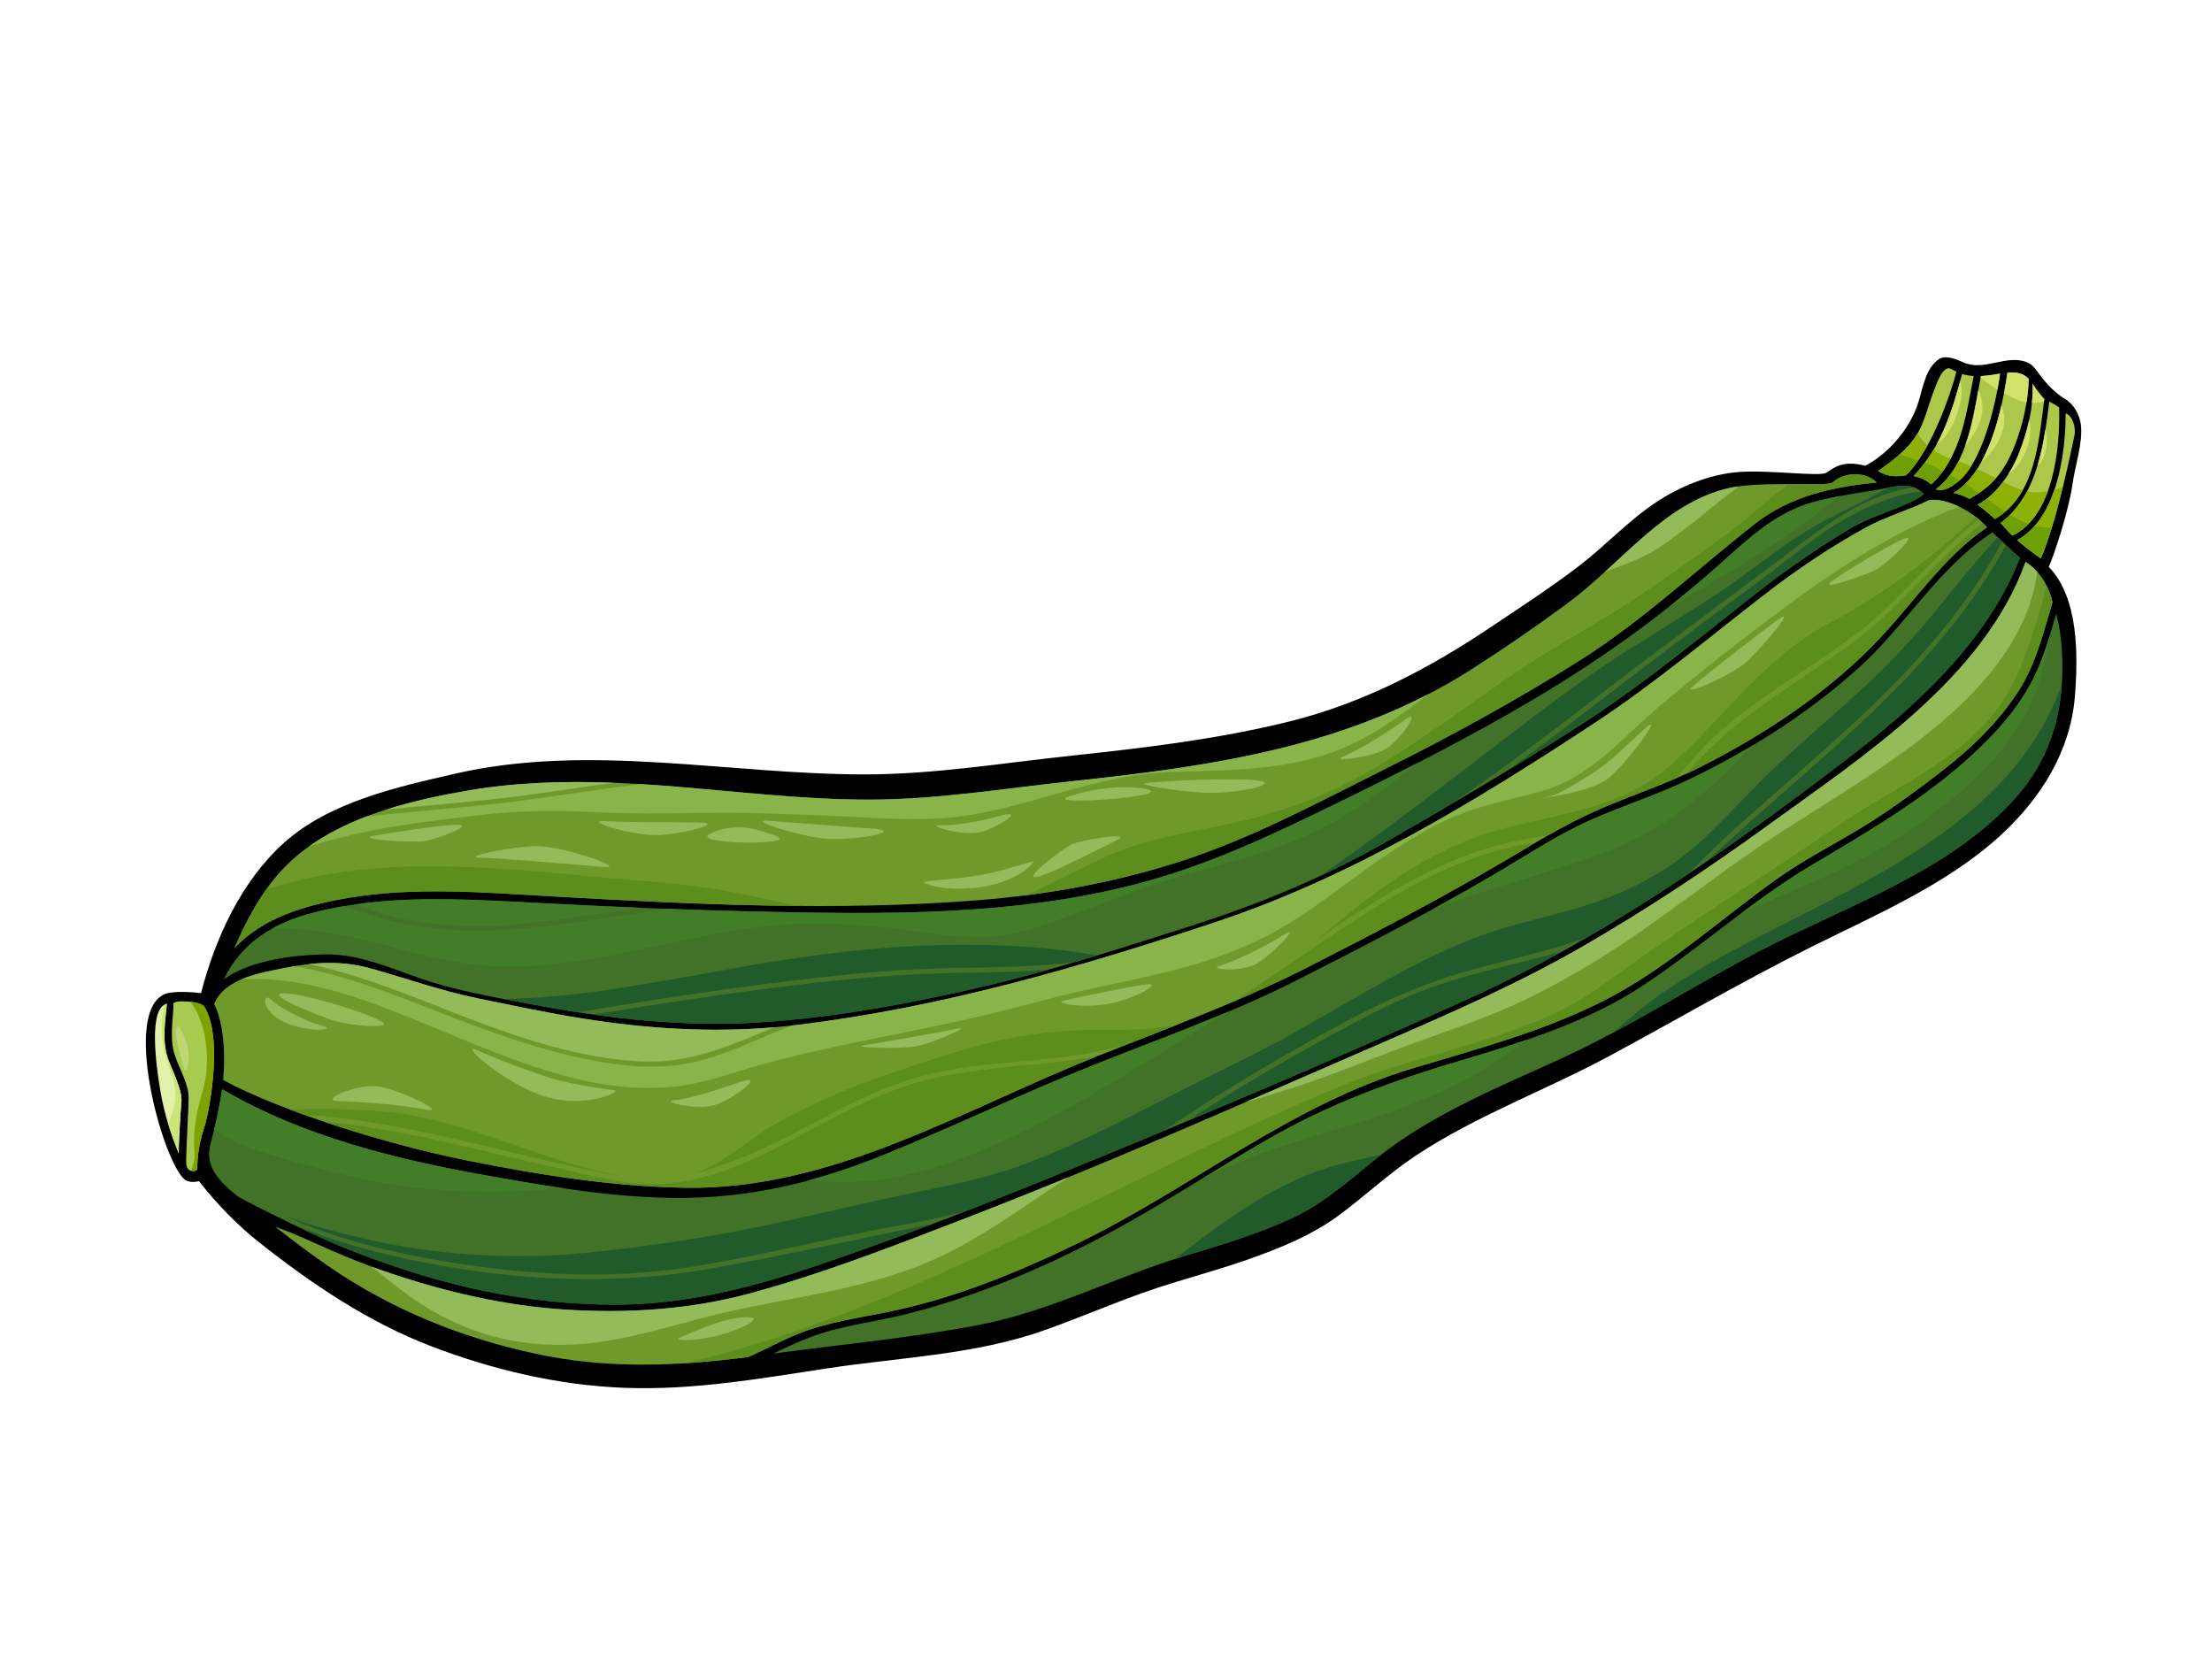 <?xml version="1.0" encoding="utf-8"?>
<!-- Generator: Adobe Illustrator 17.0.0, SVG Export Plug-In . SVG Version: 6.00 Build 0)  -->
<!DOCTYPE svg PUBLIC "-//W3C//DTD SVG 1.1//EN" "http://www.w3.org/Graphics/SVG/1.1/DTD/svg11.dtd">
<svg version="1.1" id="Layer_1" xmlns="http://www.w3.org/2000/svg" xmlns:xlink="http://www.w3.org/1999/xlink" x="0px" y="0px"
	 width="800px" height="600px" viewBox="0 0 800 600" enable-background="new 0 0 800 600" xml:space="preserve">
<g>
	<path d="M59.7,359.485c3.522-1.404,12.65-0.405,13.005-0.301c5.121-19.836,14.513-40.411,29.945-54.313
		c16.495-14.86,40.881-20.227,61.935-25.055c48.808-11.199,99.266,0.336,148.559,0.257c24.981-0.035,49.844-4.175,74.649-6.811
		c26.298-2.797,52.582-5.929,78.306-12.274c26.717-6.6,50.568-19.069,73.3-34.341c10.643-7.145,21.395-14.099,31.582-21.895
		c9.61-7.358,17.744-16.28,27.854-23.031c8.574-5.724,19.164-10.071,29.497-10.97c11.099-0.964,29.8,1.789,32.268,0.181
		c2.474-1.608,5.669-4.661,13.963-2.486c7.661-3.887,16.136-12.786,19.335-23.251c1.555-5.074,2.583-12.114,7.351-15.298
		c2.576-1.714,6.621,0.206,8.901,1.203c7.518,3.294,15.474-3.051,22.857-0.109c1.902,0.755,2.752,1.916,4.223,3.917
		c1.473,2.006,5.027,6.689,9.605,9.36c3.19,1.86,5.315,5.808,5.748,9.355c0.786,6.44-2.141,14.945-3.012,21.302
		c-1.349,9.862-6.732,25.927-8.604,30.101c10.896,11.19,10.604,32.286,9.45,46.77c-1.573,19.706-12.054,36.477-26.262,49.74
		c-19.352,18.061-45.758,29.309-69.18,40.983c-24.676,12.297-48.42,26.191-72.681,39.271
		c-23.107,12.457-48.112,21.536-70.096,36.048c-9.743,6.431-18.318,14.537-27.685,21.483c-9.956,7.39-21.385,12.008-32.998,16.12
		c-11.496,4.068-23.338,7.071-34.886,10.986c-13.117,4.439-25.82,10.048-38.879,14.662c-25.232,8.924-51.884,9.756-78.107,13.736
		c-24.423,3.707-48.985,8.053-73.775,7.103c-23.861-0.908-47.624-6.501-69.861-15.022c-22.928-8.785-43.257-22.551-62.416-37.696
		c-6.994-5.528-14.784-13.24-21.631-22.034c-1.745,0.489-4.102,0.373-5.222-0.609C58.565,419.465,44.034,365.747,59.7,359.485z"/>
	<path fill="#6F9A2B" d="M662.781,174.487c-1.77,1.58-24.722-0.618-36.892,1.907c-11.808,2.449-22.076,9.61-31.028,17.334
		c-9.647,8.324-18.272,17.345-28.602,24.94c-11.095,8.159-22.558,16.041-34.168,23.447c-43.737,27.912-93.268,34.955-143.863,40.36
		c-24.757,2.643-49.583,6.772-74.52,6.726c-24.503-0.046-48.853-3.16-73.253-5.027c-23.844-1.812-47.956-2.305-71.598,1.8
		c-23.384,4.061-50.345,10.835-66.961,28.741c-7.456,8.034-12.676,17.952-17.1,28.167c10.346-11.002,25.468-15.471,40.928-18.11
		c24.349-4.161,50.112-1.944,74.612-0.558c50.96,2.88,102.644,5.407,153.603,1.346c24.899-1.983,49.54-6.445,73.317-14.162
		c25.627-8.322,49.867-21.372,73.908-33.407c23.929-11.973,47.425-24.798,70.064-39.074c23.072-14.549,42.192-32.826,63.546-49.543
		c12.747-9.985,28.229-13.393,43.976-14.829C675.06,170.613,667.357,170.391,662.781,174.487z"/>
	<path fill="#427128" d="M80.918,354.17c10.025-7.175,26.186-8.836,36.97-9.005c11.747-0.183,23.372,4.958,34.263,8.729
		c12.897,4.469,26.592,6.732,39.971,9.299c27.266,5.234,55.198,8.361,82.966,6.547c27.302-1.779,54.792-6.899,81.381-13.145
		c24.92-5.848,49.486-13.835,73.863-21.599c25.007-7.967,48.649-17.69,71.42-30.768c23.949-13.755,47.78-27.743,70.966-42.746
		c23.503-15.214,44.502-33.02,66.576-50.116c9.281-7.189,26.54-18.752,33.669-22.257c7.129-3.503,18.026-6.526,22.857-10.365
		c-3.415-3.769-7.775-3.572-14.058-2.164c-6.285,1.409-21.363,2.868-30.996,6.716c-12.008,4.798-21.367,14.239-30.908,22.628
		c-20.607,18.126-42.382,33.509-66.011,47.456c-23.072,13.62-47.005,25.741-71.078,37.487
		c-22.356,10.907-44.46,21.388-68.538,27.991c-46.079,12.631-94.315,11.855-141.663,10.794c-26.426-0.593-52.767-1.751-79.165-3.146
		c-26.563-1.399-54.236-3.16-80.234,3.605C98.985,333.802,87.437,340.752,80.918,354.17z"/>
	<path fill="#ACC74A" d="M707.576,134.431c-0.693-0.32-1.381-0.676-2.041-1.033c-3.03-1.633-5.63,6.758-6.072,7.847
		c-2.261,5.604-3.185,11.187-6.485,16.368c-3.392,5.328-8.607,9.102-13.669,12.738c1.84,1.087,4.499,2.555,10.029,1.515
		C696.935,164.56,703.936,147.928,707.576,134.431z"/>
	<path fill="#ACC74A" d="M713.824,135.999c-1.042-0.072-2.108-0.215-3.218-0.461c-0.331-0.076-0.66-0.181-0.987-0.287
		c-3.607,13.606-7.569,26.496-17.512,36.908c2.393,0.447,4.55,1.425,6.355,3.016C709.265,165.097,711.065,149.937,713.824,135.999z"
		/>
	<path fill="#ACC74A" d="M708.219,174.132c8.176-6.397,13.428-26.404,15.124-39.002l-0.053,0.007
		c-2.43,0.408-4.631,0.769-6.851,0.871c-2.718,13.715-4.414,31.878-16.303,40.974C703.039,177.691,705.097,176.577,708.219,174.132z
		"/>
	<path fill="#ACC74A" d="M726.017,134.776c-1.886,12.932-6.614,35.884-19.43,43.492c1.995,0.415,3.874,1.144,5.678,2.113
		c8.259-4.483,12.615-9.8,16.24-18.854c3.023-7.562,5.032-16.326,5.206-24.523C731.625,134.873,729.079,134.498,726.017,134.776z"/>
	<path fill="#ACC74A" d="M735.122,138.842c0.348,8.732-1.851,17.274-5.067,25.417c-2.486,6.297-8.083,14.945-14.797,18.251
		c1.907,1.434,4.418,3.454,6.214,5.18c14.723-8.474,15.916-28.236,17.887-43.383C739.069,144.166,736.746,141.339,735.122,138.842z"
		/>
	<path fill="#ACC74A" d="M744.724,147.353c-1.068-0.769-2.27-1.462-3.556-2.131c-2.009,15.687-4.263,33.769-17.584,43.928
		c0.072,0.153,2.866,3.206,4.237,4.543C742.639,186.673,745.114,162.078,744.724,147.353z"/>
	<path fill="#ACC74A" d="M750.178,157.899c0.829-3.526-0.809-7.682-3.098-8.396c-0.014,15.27-3.396,38.291-17.549,45.827
		c1.054,0.992,7.11,5.778,8.577,6.58C744.291,187.407,749.356,161.421,750.178,157.899z"/>
	<path fill="#D2E169" d="M707.865,149.524c-1.494,4.175-3.549,8.574-7.365,11.002c3.862-7.096,6.299-14.859,8.486-22.915
		c0.28,1.469,0.637,2.931,0.493,4.506C709.241,144.647,708.727,147.131,707.865,149.524z"/>
	<path fill="#D2E169" d="M710.694,161.302c2.372-6.568,3.635-13.801,4.837-20.438C719.106,148.424,715.705,155.335,710.694,161.302z
		"/>
	<path fill="#D2E169" d="M720.862,139.914c-1.517-1.117-3.037-2.15-4.564-3.151c0.046-0.248,0.093-0.51,0.141-0.755
		c2.219-0.102,4.42-0.463,6.851-0.871l0.053-0.007c-0.243,1.805-0.57,3.778-0.954,5.831
		C721.881,140.607,721.365,140.283,720.862,139.914z"/>
	<path fill="#D2E169" d="M725.064,142.257c-0.097-0.065-0.197-0.077-0.292-0.114c0.51-2.66,0.927-5.162,1.244-7.367
		c3.063-0.278,5.609,0.097,7.694,2.229c-0.058,2.796-0.352,5.66-0.806,8.514C730.173,145.041,727.59,143.841,725.064,142.257z"/>
	<path fill="#D2E169" d="M716.59,167.029c3.396-6.172,5.685-13.579,7.24-20.424C727.008,153.782,722.467,162.262,716.59,167.029z"/>
	<path fill="#D2E169" d="M739.034,145.266c-1.446,0.389-2.838,0.512-4.196,0.461c0.241-2.28,0.38-4.573,0.283-6.885
		c1.624,2.498,3.948,5.324,4.237,5.465c-0.044,0.306-0.086,0.63-0.123,0.948C739.171,145.264,739.106,145.247,739.034,145.266z"/>
	<path fill="#D2E169" d="M726.286,171.556c1.594-2.5,2.884-5.046,3.769-7.298c1.612-4.078,2.938-8.255,3.841-12.51
		C735.599,158.244,732.073,167.641,726.286,171.556z"/>
	<path fill="#D2E169" d="M736.931,168.234c1.246-4.121,2.108-8.417,2.799-12.703C741.444,160.003,739.104,167.588,736.931,168.234z"
		/>
	<path fill="#8DB106" d="M693.485,156.734c0.948,1.578,2.138,3.037,3.598,4.358c-2.423,4.39-5.044,8.176-7.745,10.773
		c-5.53,1.04-8.19-0.428-10.029-1.515c5.062-3.635,10.277-7.409,13.669-12.738C693.161,157.32,693.314,157.03,693.485,156.734z"/>
	<path fill="#8DB106" d="M705.497,165.873c-1.819,3.391-4.08,6.542-7.036,9.302c-1.805-1.592-3.962-2.569-6.355-3.016
		c2.81-2.942,5.125-6.084,7.112-9.38C700.973,163.981,703.06,165.016,705.497,165.873z"/>
	<path fill="#8DB106" d="M712.885,168.619c-1.427,2.282-2.979,4.195-4.666,5.514c-3.123,2.444-5.18,3.559-8.083,2.85
		c3.531-2.699,6.144-6.207,8.169-10.145C709.876,167.375,711.401,167.972,712.885,168.619z"/>
	<path fill="#8DB106" d="M721.819,172.983c-2.516,2.871-5.574,5.24-9.554,7.397c-1.805-0.968-3.684-1.698-5.678-2.113
		c3.352-1.986,6.132-5.037,8.474-8.665C717.341,170.674,719.565,171.827,721.819,172.983z"/>
	<path fill="#8DB106" d="M727.041,175.573c1.397,0.66,2.914,1.265,4.485,1.717c-2.377,4.207-5.586,7.826-10.055,10.4
		c-1.796-1.726-4.307-3.746-6.214-5.18c3.433-1.689,6.561-4.772,9.14-8.217C725.268,174.723,726.147,175.152,727.041,175.573z"/>
	<path fill="#8DB106" d="M737.093,178.059c1.177-0.053,2.347-0.202,3.515-0.413c-2.572,7.08-6.589,13.11-12.786,16.046
		c-1.371-1.337-4.165-4.39-4.237-4.543c4.138-3.155,7.205-7.08,9.531-11.454C734.44,177.976,735.784,178.117,737.093,178.059z"/>
	<path fill="#8DB106" d="M746.047,176.222c-2.131,8.646-4.897,18.559-7.939,25.688c-1.467-0.802-7.522-5.588-8.577-6.58
		c6.575-3.503,10.808-10.356,13.47-18.209C744.022,176.862,745.035,176.556,746.047,176.222z"/>
	<path fill="#6F9F06" d="M693.793,166.453c-1.443,2.104-2.933,3.95-4.455,5.412c-5.53,1.04-8.19-0.428-10.029-1.515
		c2.618-1.877,5.266-3.8,7.689-5.945C689.262,165.074,691.544,165.702,693.793,166.453z"/>
	<path fill="#6F9F06" d="M698.672,168.378c1.365,0.663,2.69,1.323,4.003,1.995c-1.235,1.698-2.616,3.311-4.214,4.803
		c-1.805-1.592-3.962-2.569-6.355-3.016c1.485-1.564,2.838-3.186,4.075-4.854C697.02,167.634,697.855,167.981,698.672,168.378z"/>
	<path fill="#6F9F06" d="M708.748,173.664c-0.178,0.155-0.35,0.327-0.528,0.468c-3.123,2.444-5.18,3.559-8.083,2.85
		c1.983-1.51,3.667-3.297,5.132-5.25C706.438,172.36,707.601,173,708.748,173.664z"/>
	<path fill="#6F9F06" d="M715.784,178.224c-1.098,0.741-2.247,1.464-3.519,2.157c-1.805-0.968-3.684-1.698-5.678-2.113
		c1.531-0.906,2.921-2.062,4.228-3.359C712.487,175.942,714.137,177.04,715.784,178.224z"/>
	<path fill="#6F9F06" d="M725.173,185.079c-1.13,0.95-2.349,1.832-3.702,2.611c-1.796-1.726-4.307-3.746-6.214-5.18
		c1.156-0.567,2.277-1.311,3.362-2.161C720.642,181.91,722.843,183.555,725.173,185.079z"/>
	<path fill="#6F9F06" d="M733.639,189.455c-1.691,1.742-3.609,3.192-5.817,4.237c-1.371-1.337-4.165-4.39-4.237-4.543
		c1.207-0.92,2.314-1.918,3.348-2.963C729.091,187.488,731.343,188.621,733.639,189.455z"/>
	<path fill="#6F9F06" d="M742.063,190.783c-1.24,4.031-2.567,7.872-3.955,11.127c-1.467-0.802-7.522-5.588-8.577-6.58
		c2.44-1.3,4.55-3.063,6.39-5.164C737.95,190.695,740.008,190.933,742.063,190.783z"/>
	<path fill="#427128" d="M354.518,479.081c25.738-5.022,49.587-17.575,74.652-25.067c13.212-3.955,26.385-7.928,38.888-13.829
		c11.338-5.347,20.847-14.157,30.583-21.886c19.651-15.589,43.509-25.141,66.137-35.52c24.768-11.371,47.892-26.473,72.05-39.067
		c31.348-16.347,69.228-28.732,92.98-56.151c10.393-12.003,15.39-26.489,16-42.13c0.28-7.217-0.058-15.728-2.159-23.443
		c-2.428,8.414-4.83,16.961-8.929,24.675c-5.326,10.013-12.761,18.307-21.034,25.978c-17.591,16.315-38.439,28.308-58.905,40.506
		c-21.515,12.83-40.165,29.853-61.076,43.587c-19.437,12.763-42.711,20.102-64.804,26.631
		c-25.391,7.502-48.565,15.969-71.588,29.365c-21.019,12.228-41.145,25.623-62.85,36.702c-21.236,10.845-43.461,20.01-66.622,25.815
		c-11.855,2.97-24.087,4.166-35.539,8.637c-4.316,1.677-8.5,3.674-12.687,5.664C304.534,486.168,329.893,483.894,354.518,479.081z"
		/>
	<path fill="#6F9A2B" d="M119.257,458.275c22.529,15.383,47.471,25.477,74.068,31.257c25.952,5.646,51.438,4.643,77.459,1.212
		c5.918-2.711,11.666-5.813,17.703-8.275c10.622-4.33,21.918-5.792,33.078-8.09c24.08-4.951,47.046-14.417,69.057-25.16
		c40.495-19.762,76.377-49.643,119.921-62.739c23.321-7.013,46.611-13.171,68.521-24.089c23.102-11.498,42.73-29.714,63.68-44.59
		c8.653-6.142,18.096-11.167,27.242-16.525c11.456-6.704,22.248-14.595,32.726-22.732c10.33-8.02,19.873-17.255,27.069-28.227
		c6.346-9.675,9.232-21.421,12.536-32.458c-1.191-5.771-4.71-11.507-9.742-14.609c-15.084,41.986-58.768,70.287-93.244,95.297
		c-21.504,15.599-43.666,30.3-66.671,43.594c-23.422,13.532-48.002,24.252-72.772,34.999
		c-50.998,22.139-101.817,44.701-153.73,64.634c-24.634,9.468-49.598,19.169-75.093,26.047c-21.913,5.914-44.77,7.277-67.341,5.766
		c-21.519-1.443-42.642-6.389-63.036-13.263c-10.13-3.41-19.97-7.585-29.681-12.022c-3.783-1.726-7.65-3.246-11.535-4.712
		C105.911,448.672,112.451,453.625,119.257,458.275z"/>
	<path fill="#427128" d="M76.193,413.504c-1.893,7.117,1.024,12.061,9.328,18.83c1.932,1.58,19.753,10.166,26.491,13.418
		c11.363,5.486,23.344,9.865,35.325,13.771c23.852,7.77,48.898,12.165,73.996,12.332c26.862,0.172,51.727-6.466,76.919-15.091
		c27.298-9.336,54.216-19.753,80.939-30.609c51.211-20.821,102.372-42.41,152.695-65.29c48.34-21.979,92.388-53.011,134.483-85.087
		c25.714-19.59,52.219-43.251,64.206-74.08c-3.429-2.806-6.644-6.118-9.937-9.195c-19.166,12.32-31.519,33.824-48.336,48.962
		c-18.455,16.602-39.758,30.148-62.139,40.791c-11.322,5.387-23.353,9.17-34.804,14.271c-12.661,5.63-24.442,13.578-36.387,20.547
		c-22.889,13.349-46.671,25.646-70.315,37.605c-24.122,12.19-49.232,20.918-74.252,30.94c-25.601,10.249-50.458,22.259-76.047,32.55
		c-21.023,8.456-42.229,13.919-64.939,14.899c-25.964,1.115-52.26-3.475-77.722-7.997c-32.564-5.789-66.506-14.195-95.23-31.095
		c-0.051-0.03-0.089-0.072-0.137-0.102C79.584,399.231,78.084,406.387,76.193,413.504z"/>
	<path fill="#427E28" d="M224.501,329.395c-18.358,2.458-37.215,6.021-55.781,5.417c-9.717-0.313-19.829-1.228-29.183-3.99
		c-3.826-1.121-7.604-2.395-11.366-3.707c21.486-3.111,43.72-1.744,65.233-0.609c12.895,0.683,25.773,1.304,38.657,1.835
		C229.538,328.707,227.018,329.059,224.501,329.395z"/>
	<path fill="#427E28" d="M124.498,327.711c7.506,2.653,14.993,5.28,22.861,6.651c8.983,1.559,18.084,2.442,27.212,2.259
		c18.19-0.362,36.645-3.494,54.633-6.093c3.93-0.568,7.874-1.177,11.811-1.853c10.511,0.396,21.027,0.741,31.555,0.978
		c47.347,1.061,95.584,1.837,141.663-10.794c24.078-6.603,46.182-17.084,68.538-27.991c10.1-4.925,20.171-9.927,30.162-15.073
		c-4.969,3.806-9.931,7.622-14.917,11.408c-10.221,7.763-21.561,13.745-33.546,18.302c-12.244,4.666-24.83,7.687-37.386,11.298
		c-12.207,3.508-23.943,8.326-35.831,12.768c-11.792,4.411-24.201,9.378-36.985,9.383c-12.308,0.004-24.713-2.778-36.974-3.853
		c-12.085-1.059-24.267-1.554-36.37-0.51c-12.448,1.068-24.733,3.584-36.941,6.165c-25.123,5.317-50.623,11.452-76.451,7.56
		c-14.244-2.145-27.878-6.797-41.941-9.737c-8.868-1.851-17.867-2.871-26.897-2.898c4.393-2.405,9.255-4.212,14.48-5.57
		C116.915,329.136,120.693,328.36,124.498,327.711z"/>
	<path fill="#427E28" d="M646.402,193.674c-13.998,9.188-27.993,17.864-42.7,25.716c5.468-4.323,10.852-8.801,16.157-13.465
		c9.54-8.389,18.9-17.83,30.908-22.628c4.279-1.71,9.635-2.947,14.813-3.918C659.028,183.844,653.003,189.346,646.402,193.674z"/>
	<path fill="#427E28" d="M522.853,394.129c-10.814,4.985-22.067,8.871-33.416,12.438c-11.064,3.473-22.213,6.705-33.142,10.597
		c-7.182,2.558-14.07,5.685-20.982,8.776c7.297-4.444,14.591-8.901,22.001-13.21c23.023-13.395,46.197-21.863,71.588-29.365
		c7.78-2.296,15.707-4.705,23.563-7.404C542.967,382.713,533.513,389.216,522.853,394.129z"/>
	<path fill="#427E28" d="M741.377,229.709c-1.314,8.169-3.121,16.226-6.464,23.795c-6.288,14.243-17.229,25.887-29.191,35.62
		c-11.658,9.489-24.374,17.755-37.92,24.291c-12.526,6.049-25.391,11.331-38.119,16.924c8.125-6.084,16.375-11.987,25.099-17.19
		c20.466-12.198,41.314-24.191,58.905-40.506c8.273-7.671,15.707-15.965,21.034-25.978
		C737.566,241.306,739.588,235.547,741.377,229.709z"/>
	<path fill="#427E28" d="M168.063,430.84c-14.346-0.57-28.646-2.231-42.591-5.706c-7.123-1.772-14.244-3.572-21.28-5.646
		c-6.869-2.036-14.241-3.913-20.604-7.249c-2.132-1.121-4.17-2.347-6.163-3.621c1.307-5.419,2.33-10.618,2.903-14.744
		c0.047,0.03,0.086,0.072,0.137,0.102c28.724,16.901,62.666,25.306,95.23,31.095c9.35,1.659,18.821,3.329,28.342,4.724
		C192.076,430.736,180.101,431.31,168.063,430.84z"/>
	<path fill="#427E28" d="M435.335,371.293c-18.724,11.44-37.181,23.404-56.639,33.583c-19.253,10.078-39.834,19.062-61.568,21.877
		c-8.412,1.091-16.419,0.753-24.607,0.118c8.702-2.351,17.285-5.264,25.836-8.702c25.588-10.291,50.446-22.301,76.047-32.55
		c16.79-6.723,33.611-12.886,50.157-19.885C441.475,367.573,438.399,369.426,435.335,371.293z"/>
	<path fill="#427E28" d="M607.435,293.72c-12.047,8.94-25.79,14.621-40.017,19.113c-16.59,5.245-33.185,10.043-49.412,16.064
		c7.046-3.862,14.053-7.789,20.965-11.822c11.945-6.969,23.725-14.917,36.387-20.547c11.451-5.101,23.482-8.885,34.804-14.271
		c8.236-3.915,16.321-8.234,24.175-12.939C625.779,277.95,617.072,286.566,607.435,293.72z"/>
	<path fill="#215B2B" d="M265.738,350.123c27.703-4.923,55.832-8.565,84.02-8.421c13.491,0.072,27.066,0.727,40.405,2.785
		c2.285,0.354,4.553,0.69,6.822,0.982c-2.632,0.799-5.255,1.598-7.89,2.377c-13.95,1.823-28.001,1.969-42.047,2.212
		c-13.554,0.227-27.003,1.019-40.494,2.382c-27.87,2.815-55.669,6.837-83.323,11.278c-4.808,0.771-9.614,1.573-14.423,2.377
		c-5.584-0.869-11.147-1.837-16.684-2.901c-3.282-0.63-6.577-1.239-9.88-1.87C210.248,360.803,238.318,354.995,265.738,350.123z"/>
	<path fill="#215B2B" d="M488.729,308.841c23.049-16.421,45.219-34.003,67.777-51.075c11.417-8.641,22.926-16.866,35.096-24.425
		c11.334-7.048,22.753-13.988,33.752-21.55c10.71-7.363,20.612-15.814,32.029-22.092c8.447-4.64,17.267-8.63,25.653-13.381
		c3.656-0.744,6.626-0.952,9.139-0.042c-19.495,2.653-35.932,16.843-51.239,28.197c-21.546,15.995-43.077,31.927-64.331,48.308
		c-16.947,13.055-34.123,26.063-51.909,38.115c-7.626,4.478-15.273,8.929-22.945,13.333c-7.917,4.552-15.953,8.671-24.105,12.476
		C481.369,314.093,485.055,311.455,488.729,308.841z"/>
	<path fill="#215B2B" d="M573.275,257.572c21.003-16.127,42.104-32.05,63.418-47.764c10.537-7.761,20.61-16.664,32.112-22.97
		c7.907-4.335,16.836-8.241,25.97-9.07c0.355,0.304,0.711,0.605,1.045,0.978c-4.831,3.839-15.728,6.862-22.857,10.365
		c-7.129,3.505-24.388,15.068-33.669,22.257c-22.074,17.095-43.073,34.902-66.576,50.116c-9.174,5.942-18.478,11.683-27.828,17.357
		C554.47,271.901,563.915,264.763,573.275,257.572z"/>
	<path fill="#215B2B" d="M223.621,365.446c27.662-4.404,55.451-8.519,83.328-11.278c14.447-1.432,28.823-2.164,43.336-2.391
		c9.607-0.153,19.261-0.289,28.847-1.066c-7.524,2.108-15.077,4.105-22.662,5.885c-26.589,6.246-54.079,11.366-81.381,13.145
		c-20.216,1.32-40.524,0.014-60.597-2.81C217.535,366.433,220.579,365.932,223.621,365.446z"/>
	<path fill="#215B2B" d="M601.68,358.792c21.58-14.686,45.538-25.102,68.424-37.471c21.587-11.676,43.33-25.364,59.033-44.588
		c7.129-8.727,12.814-18.55,16.551-29.168c-0.973,14.822-5.961,28.549-15.879,39.996c-23.751,27.419-61.632,39.804-92.98,56.151
		c-17.992,9.38-35.414,20.149-53.366,29.733C589.295,368.221,595.253,363.171,601.68,358.792z"/>
	<path fill="#215B2B" d="M426.811,453.827c17.585-13.488,35.822-27.018,57.574-32.717c5.022-1.316,10.121-2.453,15.236-3.559
		c-0.325,0.253-0.654,0.493-0.979,0.748c-9.736,7.729-19.245,16.539-30.583,21.886c-12.503,5.901-25.676,9.874-38.888,13.829
		c-1.501,0.447-2.998,0.915-4.493,1.399C425.387,454.881,426.108,454.369,426.811,453.827z"/>
	<path fill="#215B2B" d="M124.049,446.165c28.754,7.418,57.902,9.832,87.492,6.978c26.948-2.604,53.474-7.112,79.864-13.115
		c13.685-3.111,27.345-6.364,41.116-9.098c12.503-2.49,24.778-5.118,36.79-9.482c22.616-8.22,43.635-19.903,65.063-30.697
		c11.153-5.623,22.419-10.903,33.312-17.023c10.616-5.963,21.064-12.221,31.717-18.117c10.583-5.854,21.372-11.447,32.639-15.89
		c11.508-4.534,23.326-7.096,35.201-10.36c18.615-5.106,35.506-13.217,49.599-26.615c9.302-8.831,17.721-18.508,27.177-27.21
		c9.686-8.903,19.706-17.431,29.397-26.327c9.631-8.834,18.418-18.263,26.698-28.368c7.337-8.956,14.526-18.052,22.359-26.58
		c0.551,0.524,1.11,1.047,1.661,1.578c-14.396,26.881-35.604,49.323-58.199,69.822c-13.018,11.818-26.452,23.172-39.486,34.985
		c-5.595,5.069-10.926,10.597-16.481,15.849c-11.811,7.914-23.844,15.49-36.123,22.602c-14.709,5.319-30.247,8.317-45.265,12.68
		c-23.122,6.712-44.275,18.629-65.059,30.581c-11.781,6.774-23.387,13.859-34.714,21.365c-2.88,1.911-5.765,3.776-8.668,5.6
		c-13.64,5.669-27.295,11.28-40.951,16.836c-10.138,4.114-20.308,8.136-30.508,12.096c-8.663,2.12-17.407,3.939-26.182,5.486
		c-25.62,4.518-50.816,11.422-76.595,15.022c-23.167,3.239-46.19,2.607-69.349-0.289c-23.976-3-50.363-8.176-73.572-18.719
		C110.067,442.32,117.228,444.405,124.049,446.165z"/>
	<path fill="#215B2B" d="M643.627,287.782c30.773-26.953,62.302-54.501,81.839-90.661c1.677,1.592,3.364,3.151,5.108,4.578
		c-11.987,30.829-38.492,54.49-64.206,74.08c-16.023,12.207-32.323,24.254-49.038,35.715
		C625.908,303.383,634.749,295.557,643.627,287.782z"/>
	<path fill="#215B2B" d="M146.704,455.226c35.841,7.712,72.577,10.064,108.811,3.82c25.445-4.379,50.724-10.161,76.05-15.204
		c1.905-0.382,3.813-0.79,5.72-1.2c-12.938,4.909-25.938,9.647-39.033,14.123c-25.192,8.625-50.056,15.263-76.919,15.091
		c-25.098-0.167-50.145-4.562-73.996-12.332c-11.981-3.906-23.962-8.285-35.325-13.771c-1.706-0.825-4.124-1.988-6.812-3.297
		C118.638,448.209,132.89,452.254,146.704,455.226z"/>
	<path fill="#215B2B" d="M435.094,401.726c11.427-7.365,23.068-14.385,34.934-21.022c11.695-6.545,23.525-13.085,35.685-18.736
		c9.789-4.555,20.109-7.721,30.533-10.467c9.628-2.532,19.56-4.758,29.24-7.661c-10.981,6.102-22.169,11.827-33.601,17.026
		c-33.908,15.415-68.203,30.238-102.628,44.639C431.2,404.249,433.138,402.984,435.094,401.726z"/>
	<path fill="#6F9A2B" d="M169.194,419.757c25.786,5.178,52.341,9.378,78.688,9.807c53.203,0.859,100.467-28.271,148.482-47.391
		c26.047-10.372,51.837-19.75,76.88-32.511c23.621-12.033,47.284-24.441,70.155-37.851c11.044-6.48,21.969-13.337,33.69-18.543
		c12.469-5.535,25.486-9.614,37.684-15.772c23.869-12.04,47.222-27.652,65.119-46.689c12.941-13.766,23.054-29.337,38.747-40.116
		c-6.325-7.289-18.029-11.523-21.918-9.385c-3.897,2.138-15.112,5.771-21.557,9.295c-12.916,7.038-25.188,15.325-36.811,24.31
		c-20.549,15.877-40.042,32.367-61.785,46.673c-43.095,28.35-87.931,55.648-137.068,71.958
		c-49.641,16.47-99.193,30.847-151.247,37.146c-26.061,3.153-51.604,1.798-77.484-2.319c-12.752-2.03-25.42-4.715-38.065-7.326
		c-13.043-2.683-25.342-7.036-38.117-10.655c-10.782-3.056-20.448-2.555-31.233-0.38c-8.777,1.768-22.067,3.67-25.913,13.094
		c3.382,6.526,4.167,17.962,3.267,27.513C101.274,401.777,139.724,413.842,169.194,419.757z"/>
	<path fill="#93BB5A" d="M600.707,197.578c-6.188,4.223-13.326,6.644-20.313,9.274c4.798-4.367,9.501-8.836,14.468-13.124
		c8.952-7.724,19.22-14.885,31.028-17.334c0.89-0.183,1.847-0.343,2.84-0.475C619.361,183.075,610.44,190.938,600.707,197.578z"/>
	<path fill="#88B449" d="M132.58,295.272c14.649-1.501,29.332-2.762,43.967-4.288c18.462-1.925,36.788-5.208,55.154-7.407
		c2.921,0.178,5.84,0.378,8.754,0.595c24.4,1.867,48.75,4.981,73.253,5.027c24.937,0.046,49.763-4.082,74.52-6.726
		c44.851-4.793,88.866-10.882,128.751-31.646c-0.753,0.547-1.514,1.093-2.251,1.649c-9.976,7.597-20.005,14.802-31.846,19.217
		c-12.275,4.58-25.286,6.163-38.307,6.802c-11.689,0.575-23.598,0.236-35.181,2.076c-23.503,3.739-45.816,14.083-69.722,15.418
		c-13.63,0.755-27.471-0.466-41.101-1.029c-14.306-0.595-28.626-1.154-42.944-0.968c-13.979,0.183-27.74,0.431-41.714-0.32
		c-13.528-0.72-26.453-0.503-39.895,1.057c-21.237,2.458-42.046,4.974-62.296,11.419C118.031,301.643,125.132,298.11,132.58,295.272
		z"/>
	<path fill="#93BB5A" d="M177.738,289.086c-12.624,1.318-25.289,2.437-37.94,3.674c9.661-3.067,19.65-5.155,29.059-6.788
		c17.563-3.049,35.385-3.554,53.161-2.875C207.298,285.118,192.58,287.541,177.738,289.086z"/>
	<path fill="#93BB5A" d="M363.332,441.141c-10.342,6.758-20.993,12.918-32.585,17.271c-12.503,4.696-25.533,7.661-38.613,10.231
		c-12.792,2.509-25.637,4.775-38.258,8.051c-12.685,3.29-25.363,7.175-38.394,8.838c-24.406,3.104-46.993-2.243-67.018-16.558
		c-4.827-3.45-9.464-7.126-14.042-10.886c2.081,0.767,4.163,1.527,6.267,2.236c20.394,6.874,41.517,11.82,63.036,13.263
		c22.571,1.511,45.428,0.148,67.341-5.766c25.495-6.878,50.46-16.579,75.093-26.047c13.585-5.215,27.098-10.62,40.558-16.143
		C378.823,430.65,371.163,436.023,363.332,441.141z"/>
	<path fill="#93BB5A" d="M736.771,206.833c-2.407,19.586-15.272,36.811-30.011,50.252c-19.701,17.971-43.091,31.086-65.295,45.619
		c-21.488,14.056-41.245,30.535-63.094,44.053c-10.252,6.339-20.825,12.177-31.828,17.111c-12.235,5.479-24.944,9.589-37.504,14.225
		c-13.897,5.125-27.575,10.9-41.692,15.399c-5.76,1.835-11.556,3.573-17.343,5.333c16.634-7.21,33.253-14.463,49.884-21.687
		c24.77-10.747,49.35-21.467,72.772-34.999c23.005-13.293,45.167-27.995,66.671-43.594c34.475-25.009,78.159-53.31,93.244-95.297
		C734.135,204.215,735.527,205.448,736.771,206.833z"/>
	<path fill="#93BB5A" d="M268.92,376.098c-12.275,4.979-24.03,8.44-37.426,7.756c-21.81-1.107-43.263-8.289-63.5-16.117
		c-18.413-7.122-36.83-14.989-56.219-19.065c7.585-0.841,14.901-0.528,22.811,1.714c12.775,3.619,25.074,7.972,38.117,10.655
		c12.645,2.611,25.313,5.296,38.065,7.326c23.168,3.688,46.064,5.148,69.305,3.153C276.351,373.031,272.643,374.581,268.92,376.098z
		"/>
	<path fill="#88B449" d="M106.46,349.428c17.69,3.102,34.663,9.714,51.32,16.226c19.254,7.53,38.7,14.748,59.14,18.351
		c10.813,1.911,22.256,2.609,33.075,0.348c11.71-2.442,22.65-8.053,33.71-12.427c0.934-0.371,1.867-0.7,2.8-1.045
		c0.581-0.07,1.164-0.121,1.747-0.195c52.053-6.299,101.606-20.677,151.247-37.146c49.137-16.31,93.974-43.608,137.068-71.958
		c21.743-14.306,41.236-30.796,61.785-46.673c11.623-8.984,23.895-17.271,36.811-24.31c6.445-3.524,17.66-7.156,21.557-9.295
		c2.217-1.218,6.969-0.361,11.822,1.942c-25.329,9.445-48.343,25.222-69.706,41.382c-13.104,9.92-26.068,20.142-38.622,30.743
		c-13.768,11.616-24.615,25.574-42.637,30.745c-11.229,3.218-22.676,5.023-33.372,9.941c-10.963,5.044-20.999,11.686-30.751,18.74
		c-10.35,7.49-20.518,15.455-31.674,21.726c-10.711,6.017-22.213,10.314-34.056,13.509c-11.423,3.079-23.031,5.359-34.586,7.895
		c-12.484,2.748-24.724,6.362-37.164,9.286c-26.492,6.234-53.477,10.388-79.751,17.556c-10.888,2.968-21.504,7.189-32.812,8.28
		c-10.045,0.966-20.202,0.236-30.076-1.795c-19.208-3.962-37.296-11.725-55.335-19.204c-17.14-7.096-34.694-14.452-53.192-17.083
		c-5.914-0.841-11.783-1.094-17.561-0.746c5.203-2.24,11.323-3.255,16.107-4.214C104.4,349.792,105.431,349.609,106.46,349.428z"/>
	<path fill="#5D8D1C" d="M416.968,303.83c12.362-3.151,25.042-4.909,37.384-8.201c12.111-3.225,23.73-7.52,34.805-13.414
		c22.769-12.114,42.794-28.415,64.316-42.487c11.22-7.33,23.072-13.606,34.318-20.911c11.122-7.219,21.965-14.859,32.654-22.713
		c4.768-3.507,9.526-6.95,13.956-10.875c3.206-2.849,6.478-5.653,9.96-8.159c0.908-0.651,1.862-1.321,2.863-1.988
		c7.923,0.025,14.633,0.234,15.557-0.595c4.576-4.096,12.279-3.874,15.969,0.056c-15.747,1.436-31.23,4.844-43.976,14.829
		c-21.353,16.718-40.473,34.994-63.546,49.543c-22.639,14.276-46.135,27.101-70.064,39.074
		c-24.042,12.036-48.282,25.086-73.908,33.407c-18.267,5.931-37.041,9.92-56.053,12.36
		C386.346,316.859,400.731,307.972,416.968,303.83z"/>
	<path fill="#5D8D1C" d="M97.406,321.375c18.694-6.047,38.36-8.097,57.94-8.078c20.116,0.014,40.158,1.897,60.163,3.816
		c10.195,0.982,20.422,1.721,30.61,2.752c12.332,1.246,24.431,3.874,36.52,6.531c1.883,0.417,3.774,0.832,5.674,1.244
		c-29.384-0.252-58.799-1.777-87.977-3.426c-24.499-1.385-50.263-3.603-74.612,0.558c-15.461,2.639-30.582,7.108-40.928,18.11
		c3.202-7.393,6.831-14.611,11.408-21.091C96.609,321.657,97.006,321.514,97.406,321.375z"/>
	<path fill="#5D8D1C" d="M287.771,481.445c41.267-14.245,80.47-33.599,119.616-52.747c19.767-9.668,39.548-19.324,59.668-28.234
		c10.629-4.71,21.284-9.38,32.34-13.008c11.22-3.684,22.629-6.758,33.911-10.245c10.701-3.315,21.43-6.908,31.468-11.94
		c11.018-5.525,20.466-13.166,30.521-20.211c23.049-16.155,47.009-30.935,70.178-46.907c17.941-12.374,39.463-21.342,53.966-38.071
		c7.476-8.625,11.889-19.266,15.432-29.999c1.979-6,3.714-12.07,5.356-18.17c0.952,1.904,1.675,3.92,2.09,5.947
		c-3.304,11.037-6.19,22.783-12.536,32.458c-7.196,10.972-16.738,20.207-27.069,28.227c-10.478,8.136-21.27,16.027-32.726,22.732
		c-9.146,5.359-18.589,10.384-27.242,16.525c-20.95,14.876-40.578,33.092-63.68,44.59c-21.909,10.919-45.2,17.077-68.521,24.089
		c-43.544,13.096-79.426,42.978-119.921,62.739c-22.011,10.743-44.977,20.209-69.057,25.16c-11.161,2.298-22.456,3.76-33.078,8.09
		c-6.037,2.463-11.785,5.565-17.703,8.275c-7.772,1.024-15.498,1.823-23.203,2.3C261.143,489.901,274.565,486.002,287.771,481.445z"
		/>
	<path fill="#5D8D1C" d="M486.209,331.649c18.279-14.95,37.142-27.103,60.328-32.747c20.17-4.914,41.495-7.71,57.582-22.046
		c18.761-16.724,34.325-39.278,56.957-51.198c19.565-10.307,37.35-23.658,53.503-38.724c0.378,0.292,0.76,0.591,1.126,0.903
		c-9.105,7.286-17.216,15.749-25.438,24.05c-5.535,5.59-11.079,11.329-17.327,16.141c-6.501,5.009-13.296,9.596-20.142,14.121
		c-12.71,8.407-25.672,16.836-36.375,27.796c-3.598,3.681-6.839,7.698-10.268,11.537c-9.603,4.138-19.498,7.536-29.068,11.785
		c-5.889,2.616-11.579,5.653-17.181,8.843c-5.354,0.829-10.703,1.696-15.969,2.998c-10.226,2.521-20.14,6.542-29.514,11.319
		c-13.267,6.77-25.652,14.973-37.954,23.309C479.736,337.01,482.976,334.29,486.209,331.649z"/>
	<path fill="#5D8D1C" d="M105.638,401.23c10.789-0.257,21.915-0.206,32.681,0.723c29.009,2.509,55.216,16.945,83.494,22.855
		c1.245,0.264,2.502,0.505,3.768,0.72c-8.675-1.209-17.24-3.359-25.748-5.305c-29.248-6.688-59.559-15.179-89.866-17.044
		c-1.762-0.63-3.491-1.274-5.194-1.92C105.058,401.253,105.349,401.237,105.638,401.23z"/>
	<path fill="#5D8D1C" d="M252.433,423.966c11.043-4.474,19.422-12.881,29.764-18.474c11.917-6.445,24.341-11.959,37.152-16.368
		c12.457-4.291,25.108-8.646,37.903-11.829c13.156-3.276,26.351-4.877,39.909-4.842c9.726,0.018,19.715,0.206,29.216-2.113
		c-6.064,2.416-12.147,4.803-18.256,7.196c-1.394,0.419-2.793,0.818-4.206,1.186c-23.282,6.04-47.881,4.309-71.178,10.618
		c-24.023,6.501-44.092,21.821-67.229,30.472c-4.844,1.812-9.598,3.45-14.426,4.659C251.533,424.312,251.983,424.15,252.433,423.966
		z"/>
	<path fill="#5D8D1C" d="M611.651,277.816c16.358-18.833,37.962-30.361,57.791-44.945c17.447-12.828,30.729-30.393,47.6-43.837
		c0.561,0.538,1.101,1.084,1.596,1.657c-15.693,10.78-25.806,26.35-38.747,40.116c-17.897,19.037-41.249,34.649-65.119,46.689
		c-1.61,0.811-3.241,1.589-4.874,2.338C610.486,279.159,611.072,278.487,611.651,277.816z"/>
	<path fill="#5D8D1C" d="M459.37,353.322c10.63-7.008,21.049-14.357,31.76-21.251c18.577-11.959,38.364-22.79,60.346-26.724
		c1.328-0.236,2.657-0.454,3.996-0.676c-4.04,2.37-8.053,4.782-12.075,7.14c-22.871,13.409-46.534,25.818-70.155,37.851
		c-9.525,4.858-19.164,9.202-28.884,13.317C449.558,360.136,454.54,356.851,459.37,353.322z"/>
	<path fill="#5D8D1C" d="M155.754,411.862c15.486,3.32,30.835,7.221,46.283,10.676c12.667,2.826,25.85,6.554,38.962,5.537
		c22.943-1.77,43.655-15.328,63.666-25.491c11.368-5.78,23.002-10.638,35.553-13.175c12.201-2.467,24.587-3.596,36.959-4.807
		c6.545-0.651,13.025-1.358,19.43-2.523c-0.086,0.035-0.164,0.063-0.243,0.095c-48.014,19.12-95.279,48.251-148.482,47.391
		c-26.347-0.429-52.901-4.629-78.688-9.807c-16.207-3.253-35.129-8.366-52.303-14.164
		C129.969,406.82,142.988,409.135,155.754,411.862z"/>
	<path fill="#A8CA51" d="M67.409,421.302c0.427,2.942,3.808,2.507,3.884,1.531c0.183-2.229-0.055-7.092,2.642-15.367
		c1.827-5.595,6.867-32.402-0.072-43.42c-1.268-2.02-11.489-2.595-11.163-0.922c0.323,1.673-1.478,11.438,0.184,17.369
		c1.438,5.108,4.431,9.564,5.248,14.894C68.569,398.255,66.984,418.36,67.409,421.302z"/>
	<path fill="#80A200" d="M70.387,417.667c-0.438-7.043-0.297-12.332,2.977-23.325c2.714-9.126,2.025-23.774-4.559-32.033
		c2.307,0.266,4.512,0.866,5.059,1.737c6.939,11.018,1.899,37.825,0.072,43.42c-2.697,8.275-2.459,13.138-2.642,15.367
		c-0.042,0.542-1.097,0.894-2.109,0.616C69.665,421.508,70.505,419.581,70.387,417.667z"/>
	<path fill="#E1F1A7" d="M57.905,393.974c1.542,9.33,3.944,16.139,6.737,23.235c-0.034-4.061,0.647-15.293,0.965-18.624
		c0.319-3.336-1.567-7.668-4.447-14.598c-3.063-7.358-1.052-16.88-0.806-20.966C53.664,364.452,56.364,384.647,57.905,393.974z"/>
	<path fill="#CAE677" d="M63.441,395.733c0.01-4.935-2.313-8.924-3.547-13.585c-1.662-6.269-1.917-12.497-0.459-18.738
		c0.288-0.165,0.585-0.317,0.919-0.389c-0.246,4.087-2.257,13.608,0.806,20.966c2.88,6.929,4.766,11.262,4.447,14.598
		c-0.317,3.331-0.999,14.563-0.965,18.624c-1.401-3.559-2.701-7.038-3.842-10.798C62.505,403.028,63.437,399.201,63.441,395.733z"/>
	<path fill="#C0D574" d="M68.123,380.085c-0.616-4.362-3.617-10.671-4.206-8.433c-0.93,3.547,1.316,9.556,2.551,14.514
		C67.139,388.877,68.87,385.33,68.123,380.085z"/>
	<path fill="#93BB5A" d="M221.452,394.236c0,0-15.863-2.073-23.75-4.791c-12.064-4.163-17.697-6.295-25.15-9.612
		c-7.456-3.315,10.547,12.791,25.498,17.003C212.995,401.052,226.651,393.928,221.452,394.236z"/>
	<path fill="#93BB5A" d="M137.986,369.426c-6.58-3.674-30.595-10.829-36.15-10.15c-5.556,0.683,14.164,8.343,18.778,9.79
		C127.466,371.221,142.944,372.199,137.986,369.426z"/>
	<path fill="#93BB5A" d="M218.222,313.54c-7.936-0.665-38.311-3.301-44.83-3.406c-6.526-0.113,11.724-4.094,20.957-4.101
		C203.583,306.022,227.689,314.33,218.222,313.54z"/>
	<path fill="#93BB5A" d="M403.592,304.066c-7.3,3.438-23.172,11.899-28.645,13.092c-5.478,1.193,8.985-10.045,12.696-11.797
		C391.349,303.615,411.004,300.563,403.592,304.066z"/>
	<path fill="#93BB5A" d="M355.806,316.239c9.314-1.726,18.982-5.746,17.879-4.335c-3.439,4.397-11.879,8.408-21.608,9.239
		c-9.733,0.825-15.836-0.614-17.839-1.971C333.143,318.43,344.519,318.328,355.806,316.239z"/>
	<path fill="#93BB5A" d="M400.571,363.099c10.123-1.879,19.763-7.604,14.387-7.133c-3.649,0.324-25.784,4.765-30.818,6.1
		C381.748,362.698,391.406,364.806,400.571,363.099z"/>
	<path fill="#93BB5A" d="M345.77,372.102c-5.564,1.232-28.856,5.257-33.462,5.996c-4.598,0.734,13.655,1.376,19.354,0.25
		C337.356,377.229,352.561,370.591,345.77,372.102z"/>
	<path fill="#93BB5A" d="M164.983,298.258c-6.885,0.246-23.763,2.968-30.193,4.105c-6.427,1.138,14.262,2.541,18.864,1.802
		C158.259,303.427,172.597,297.98,164.983,298.258z"/>
	<path fill="#93BB5A" d="M153.263,401.191c-9.364-1.86-24.378-2.806-31.121-2.982c-6.744-0.183,6.27-6.047,13.831-5.37
		C143.534,393.513,163.778,403.28,153.263,401.191z"/>
	<path fill="#93BB5A" d="M314.418,299.581c-7.303-0.438-28.474-2.15-36.54-2.743c-8.069-0.595,9.099,5.046,19.38,6.339
		C307.54,304.465,329.676,300.494,314.418,299.581z"/>
	<path fill="#93BB5A" d="M252.901,297.482c-10.114-0.153-25.498,0.002-34.08-0.514c-8.582-0.51,10.132,5.616,19.795,5.013
		C248.28,301.374,261.841,297.621,252.901,297.482z"/>
	<path fill="#93BB5A" d="M280.535,302.287c-7.194-2.629-14.959-4.944-23.535-0.841C248.424,305.545,290.12,305.788,280.535,302.287z
		"/>
	<path fill="#93BB5A" d="M438.272,286.74c11.397-0.023,25.303-3.459,16.15-4.541c-7.32-0.857-34.271,0.046-40.328,1.147
		C411.334,283.846,428.734,286.758,438.272,286.74z"/>
	<path fill="#93BB5A" d="M412.945,285.09c-5.727-0.887-16.693-0.44-26.514,3.081C376.609,291.695,429.854,287.696,412.945,285.09z"
		/>
	<path fill="#93BB5A" d="M464.174,338.155c-4.939,3.241-18.147,9.923-23.02,11.095c-4.874,1.172,7.847,2.764,13.854-1.052
		C461.019,344.382,470.991,333.688,464.174,338.155z"/>
	<path fill="#93BB5A" d="M361.077,295.223c-5.727,1.666-15.809,3.445-21.161,3.262c-5.349-0.181,8.046,4.038,14.548,2.474
		C360.969,299.396,371.992,292.042,361.077,295.223z"/>
	<path fill="#93BB5A" d="M267.425,391.393c-5.251,1.846-17.848,6.104-23.372,6.473c-5.524,0.366,6.954,3.688,13.817,1.944
		C264.73,398.058,278.24,387.58,267.425,391.393z"/>
	<path fill="#93BB5A" d="M115.564,370.686c-3.916-0.931-14.339-6.007-17.567-9.128c-3.225-3.116-3.732,4.237,4.945,8.169
		C111.626,373.656,123.392,372.551,115.564,370.686z"/>
	<path fill="#93BB5A" d="M259.655,483.013c8.218-2.106,17.395-6.654,10.491-6.621c-8.206,0.037-19.041,5.136-24.26,7.4
		C243.212,484.948,251.025,485.212,259.655,483.013z"/>
	<path fill="#93BB5A" d="M507.815,260.519c-4.65,3.48-16.316,10.798-21.809,12.976c-5.493,2.182,9.079,0.753,14.916-2.521
		C506.76,267.698,514.887,255.232,507.815,260.519z"/>
	<path fill="#93BB5A" d="M643.112,224.025c-5.134,3.635-27.303,20.865-31.139,24.469s14.616-4.423,19.702-9.133
		C636.762,234.652,650.452,218.818,643.112,224.025z"/>
	<path fill="#93BB5A" d="M595.362,263.104c-5.834,5.057-12.23,12.065-19.305,16.472c-6.73,4.193-12.828,8.285-17.528,8.91
		c-4.703,0.623,16.386-1.455,23.272-7.108C588.688,275.73,601.972,257.37,595.362,263.104z"/>
	<path fill="#93BB5A" d="M688.307,194.964c-6.462,2.924-20.744,11.503-25.852,15.309c-5.099,3.806,12.476-2.389,16.071-4.265
		C682.119,204.137,694.966,191.948,688.307,194.964z"/>
</g>
</svg>
